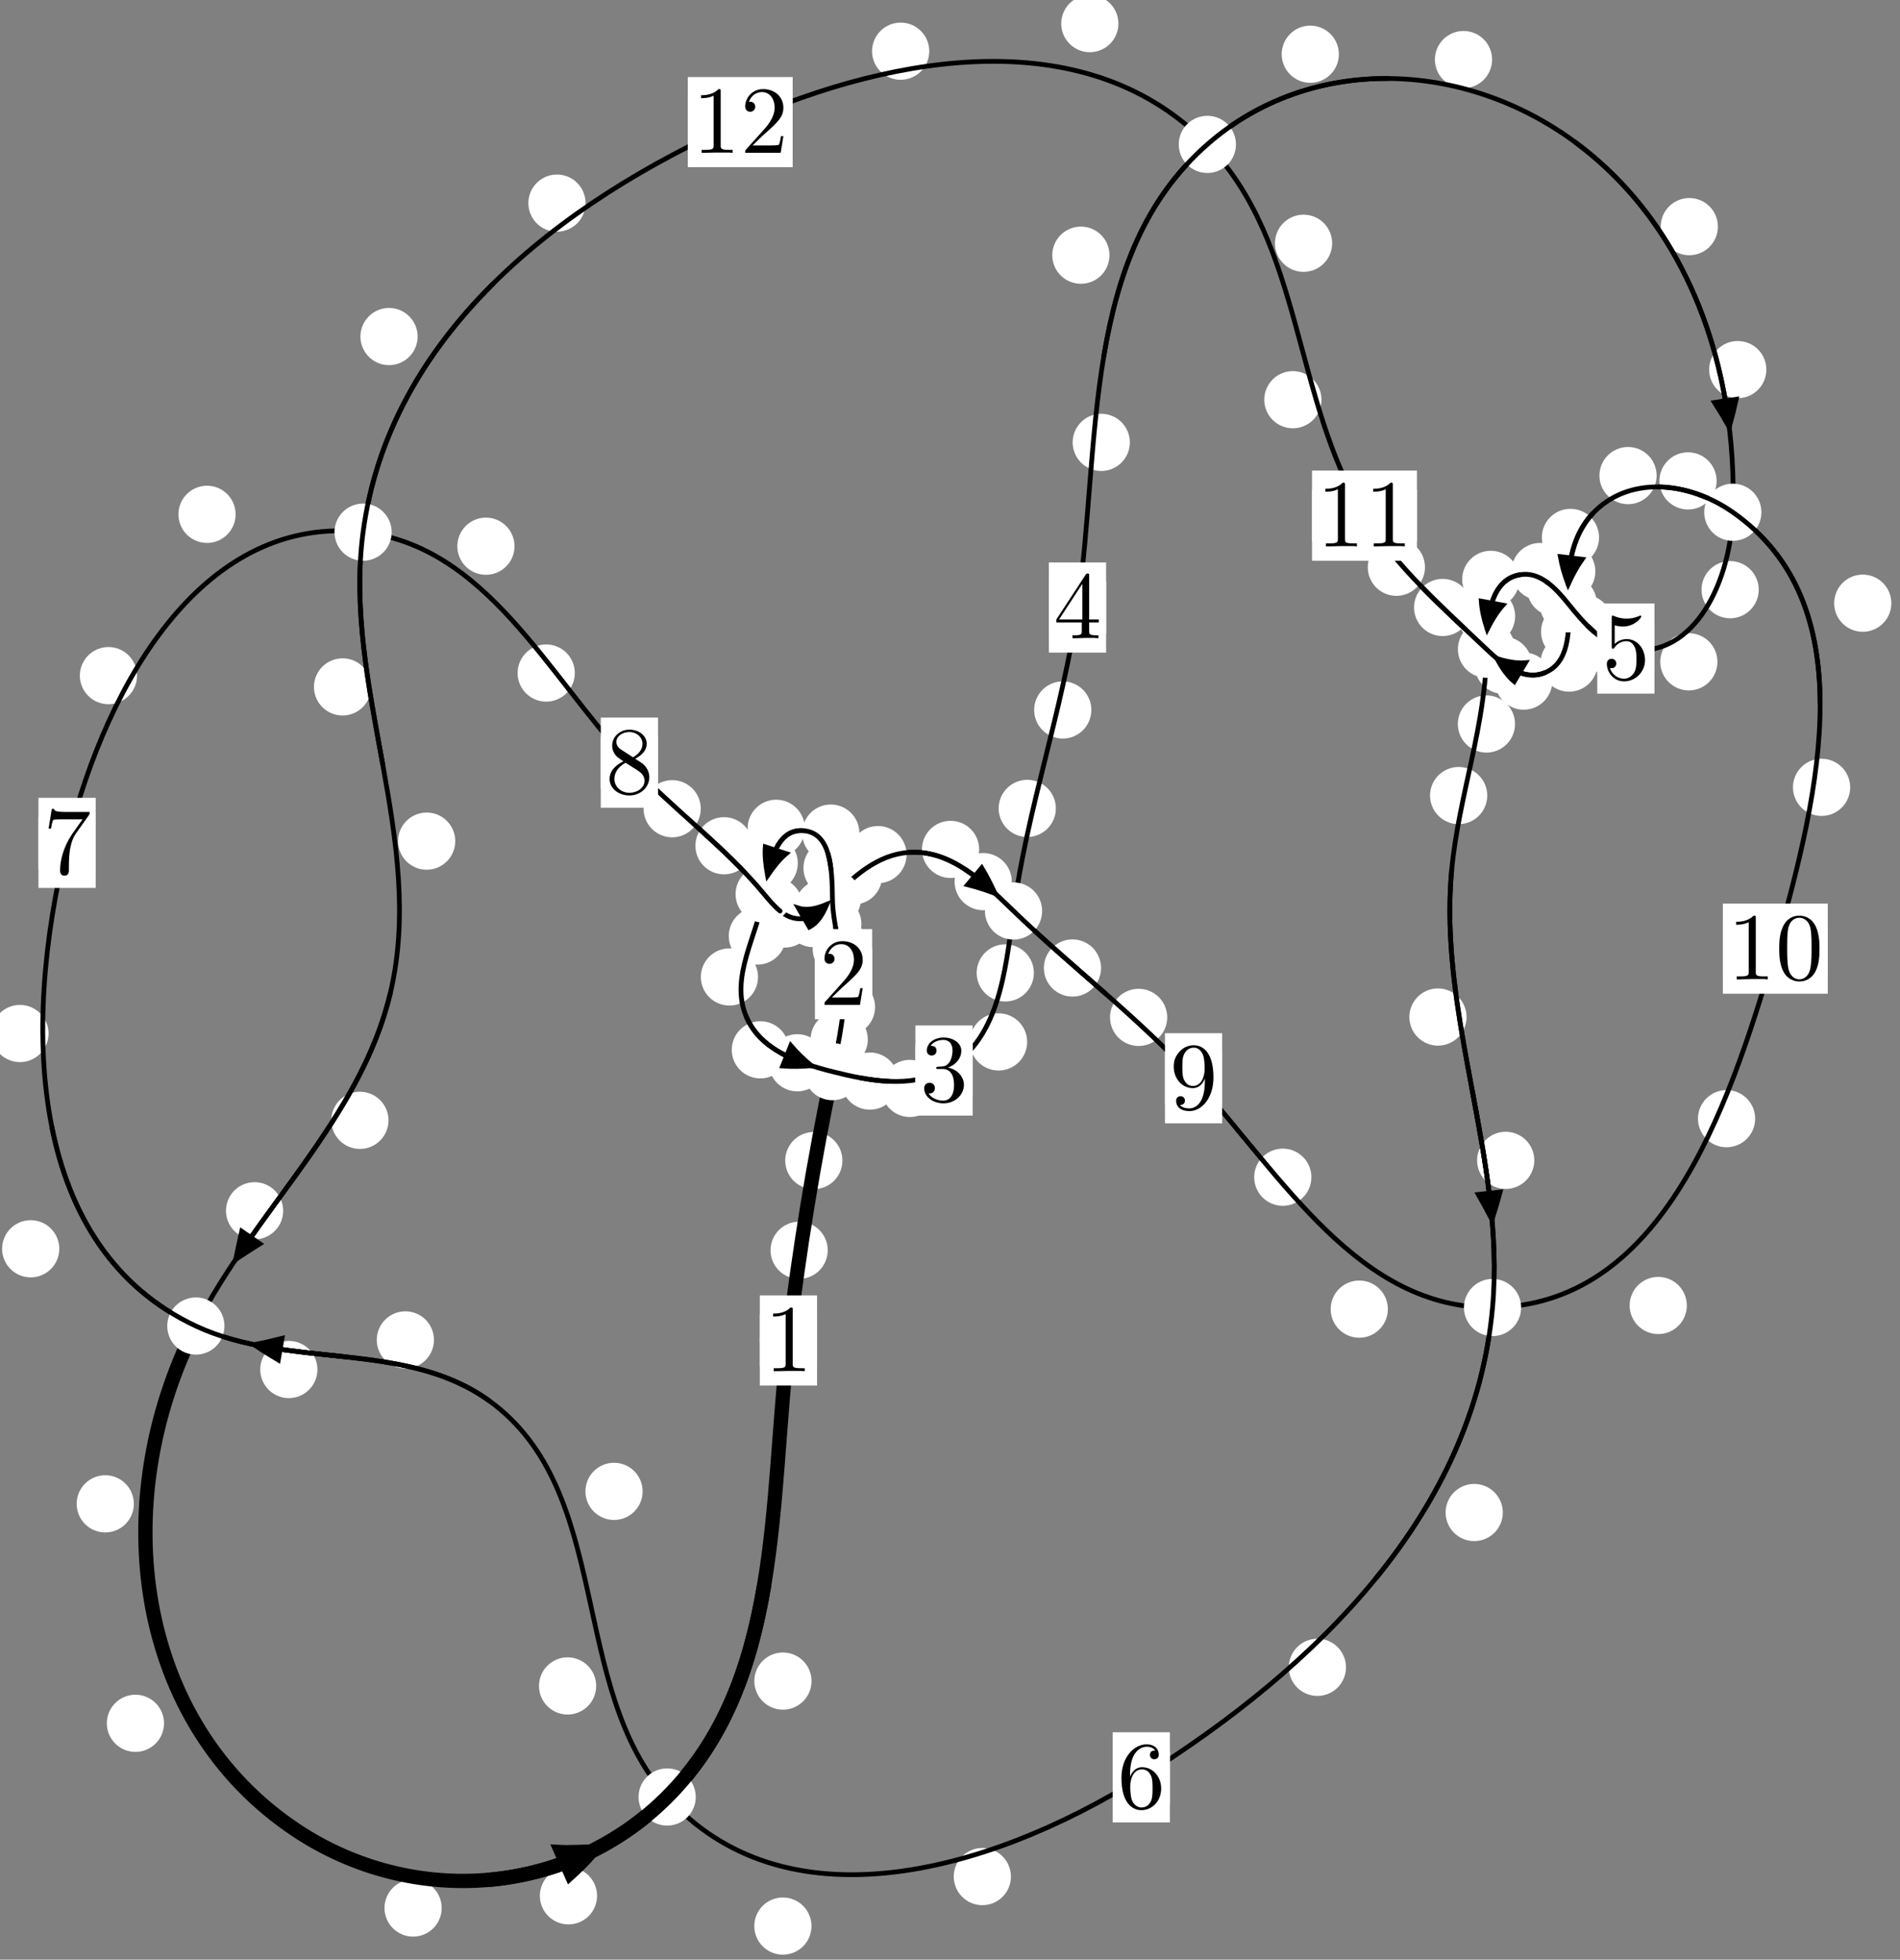 <?xml version="1.0"?>
<!-- Created by MetaPost 1.999 on 2021.07.06:0000 -->
<svg version="1.1" xmlns="http://www.w3.org/2000/svg" xmlns:xlink="http://www.w3.org/1999/xlink" width="198.569" height="204.808" viewBox="0 0 198.569 204.808">
<rect x="0" y="0" width="198.569" height="204.808" fill="#808080" stroke="none"/>
<!-- Original BoundingBox: -87.904785 -92.287399 110.664368 112.520660 -->
  <defs>
    <g transform="scale(0.01,0.01)" id="GLYPHcmr10_48">
      <path style="fill-rule: evenodd;" d="M460 -320C460 -400,455 -480,420 -554C374 -650,292 -666,250 -666C190 -666,117 -640,76 -547C44 -478,39 -400,39 -320C39 -245,43 -155,84 -79C127 2,200 22,249 22C303 22,379 1,423 -94C455 -163,460 -241,460 -320M249 -0C210 -0,151 -25,133 -121C122 -181,122 -273,122 -332C122 -396,122 -462,130 -516C149 -635,224 -644,249 -644C282 -644,348 -626,367 -527C377 -471,377 -395,377 -332C377 -257,377 -189,366 -125C351 -30,294 -0,249 -0"></path>
    </g>
    <g transform="scale(0.01,0.01)" id="GLYPHcmr10_49">
      <path style="fill-rule: evenodd;" d="M294 -640C294 -664,294 -666,271 -666C209 -602,121 -602,89 -602L89 -571C109 -571,168 -571,220 -597L220 -79C220 -43,217 -31,127 -31L95 -31L95 -0L257 -0L130 -3L217 -3L257 -3L297 -3L384 -3L419 -0L419 -31L387 -31C297 -31,294 -42,294 -79"></path>
    </g>
    <g transform="scale(0.01,0.01)" id="GLYPHcmr10_50">
      <path style="fill-rule: evenodd;" d="M127 -77L233 -180C389 -318,449 -372,449 -472C449 -586,359 -666,237 -666C124 -666,50 -574,50 -485C50 -429,100 -429,103 -429C120 -429,155 -441,155 -482C155 -508,137 -534,102 -534C94 -534,92 -534,89 -533C112 -598,166 -635,224 -635C315 -635,358 -554,358 -472C358 -392,308 -313,253 -251L61 -37C50 -26,50 -24,50 -0L421 -0L449 -174L424 -174C419 -144,412 -100,402 -85C395 -77,329 -77,307 -77"></path>
    </g>
    <g transform="scale(0.01,0.01)" id="GLYPHcmr10_51">
      <path style="fill-rule: evenodd;" d="M290 -352C372 -379,430 -449,430 -528C430 -610,342 -666,246 -666C145 -666,69 -606,69 -530C69 -497,91 -478,120 -478C151 -478,171 -500,171 -529C171 -579,124 -579,109 -579C140 -628,206 -641,242 -641C283 -641,338 -619,338 -529C338 -517,336 -459,310 -415C280 -367,246 -364,221 -363C213 -362,189 -360,182 -360C174 -359,167 -358,167 -348C167 -337,174 -337,191 -337L235 -337C317 -337,354 -269,354 -171C354 -35,285 -6,241 -6C198 -6,123 -23,88 -82C123 -77,154 -99,154 -137C154 -173,127 -193,98 -193C74 -193,42 -179,42 -135C42 -44,135 22,244 22C366 22,457 -69,457 -171C457 -253,394 -331,290 -352"></path>
    </g>
    <g transform="scale(0.01,0.01)" id="GLYPHcmr10_52">
      <path style="fill-rule: evenodd;" d="M294 -165L294 -78C294 -42,292 -31,218 -31L197 -31L197 -0L332 -0L238 -3L290 -3L332 -3L374 -3L427 -3L468 -0L468 -31L447 -31C373 -31,371 -42,371 -78L371 -165L471 -165L471 -196L371 -196L371 -651C371 -671,371 -677,355 -677C346 -677,343 -677,335 -665L28 -196L28 -165M300 -196L56 -196L300 -569"></path>
    </g>
    <g transform="scale(0.01,0.01)" id="GLYPHcmr10_53">
      <path style="fill-rule: evenodd;" d="M449 -201C449 -320,367 -420,259 -420C211 -420,168 -404,132 -369L132 -564C152 -558,185 -551,217 -551C340 -551,410 -642,410 -655C410 -661,407 -666,400 -666C399 -666,397 -666,392 -663C372 -654,323 -634,256 -634C216 -634,170 -641,123 -662C115 -665,113 -665,111 -665C101 -665,101 -657,101 -641L101 -345C101 -327,101 -319,115 -319C122 -319,124 -322,128 -328C139 -344,176 -398,257 -398C309 -398,334 -352,342 -334C358 -297,360 -258,360 -208C360 -173,360 -113,336 -71C312 -32,275 -6,229 -6C156 -6,99 -59,82 -118C85 -117,88 -116,99 -116C132 -116,149 -141,149 -165C149 -189,132 -214,99 -214C85 -214,50 -207,50 -161C50 -75,119 22,231 22C347 22,449 -74,449 -201"></path>
    </g>
    <g transform="scale(0.01,0.01)" id="GLYPHcmr10_54">
      <path style="fill-rule: evenodd;" d="M132 -328L132 -352C132 -605,256 -641,307 -641C331 -641,373 -635,395 -601C380 -601,340 -601,340 -556C340 -525,364 -510,386 -510C402 -510,432 -519,432 -558C432 -618,388 -666,305 -666C177 -666,42 -537,42 -316C42 -49,158 22,251 22C362 22,457 -72,457 -204C457 -331,368 -427,257 -427C189 -427,152 -376,132 -328M251 -6C188 -6,158 -66,152 -81C134 -128,134 -208,134 -226C134 -304,166 -404,256 -404C272 -404,318 -404,349 -342C367 -305,367 -254,367 -205C367 -157,367 -107,350 -71C320 -11,274 -6,251 -6"></path>
    </g>
    <g transform="scale(0.01,0.01)" id="GLYPHcmr10_55">
      <path style="fill-rule: evenodd;" d="M476 -609C485 -621,485 -623,485 -644L242 -644C120 -644,118 -657,114 -676L89 -676L56 -470L81 -470C84 -486,93 -549,106 -561C113 -567,191 -567,204 -567L411 -567C400 -551,321 -442,299 -409C209 -274,176 -135,176 -33C176 -23,176 22,222 22C268 22,268 -23,268 -33L268 -84C268 -139,271 -194,279 -248C283 -271,297 -357,341 -419"></path>
    </g>
    <g transform="scale(0.01,0.01)" id="GLYPHcmr10_56">
      <path style="fill-rule: evenodd;" d="M163 -457C117 -487,113 -521,113 -538C113 -599,178 -641,249 -641C322 -641,386 -589,386 -517C386 -460,347 -412,287 -377M309 -362C381 -399,430 -451,430 -517C430 -609,341 -666,250 -666C150 -666,69 -592,69 -499C69 -481,71 -436,113 -389C124 -377,161 -352,186 -335C128 -306,42 -250,42 -151C42 -45,144 22,249 22C362 22,457 -61,457 -168C457 -204,446 -249,408 -291C389 -312,373 -322,309 -362M209 -320L332 -242C360 -223,407 -193,407 -132C407 -58,332 -6,250 -6C164 -6,92 -68,92 -151C92 -209,124 -273,209 -320"></path>
    </g>
    <g transform="scale(0.01,0.01)" id="GLYPHcmr10_57">
      <path style="fill-rule: evenodd;" d="M367 -318L367 -286C367 -52,263 -6,205 -6C188 -6,134 -8,107 -42C151 -42,159 -71,159 -88C159 -119,135 -134,113 -134C97 -134,67 -125,67 -86C67 -19,121 22,206 22C335 22,457 -114,457 -329C457 -598,342 -666,253 -666C198 -666,149 -648,106 -603C65 -558,42 -516,42 -441C42 -316,130 -218,242 -218C303 -218,344 -260,367 -318M243 -241C227 -241,181 -241,150 -304C132 -341,132 -391,132 -440C132 -494,132 -541,153 -578C180 -628,218 -641,253 -641C299 -641,332 -607,349 -562C361 -530,365 -467,365 -421C365 -338,331 -241,243 -241"></path>
    </g>
  </defs>
  <path d="M86.506 130.669C86.506 129.876,86.191 129.116,85.631 128.555C85.07 127.995,84.31 127.68,83.517 127.68C82.725 127.68,81.965 127.995,81.404 128.555C80.844 129.116,80.529 129.876,80.529 130.669C80.529 131.461,80.844 132.222,81.404 132.782C81.965 133.342,82.725 133.657,83.517 133.657C84.31 133.657,85.07 133.342,85.631 132.782C86.191 132.222,86.506 131.461,86.506 130.669Z" style="fill: rgb(100%,100%,100%);stroke: none;"></path>
  <path d="M85.388 140.098C85.388 139.305,85.073 138.545,84.512 137.985C83.952 137.424,83.192 137.109,82.399 137.109C81.606 137.109,80.846 137.424,80.286 137.985C79.725 138.545,79.41 139.305,79.41 140.098C79.41 140.891,79.725 141.651,80.286 142.211C80.846 142.772,81.606 143.087,82.399 143.087C83.192 143.087,83.952 142.772,84.512 142.211C85.073 141.651,85.388 140.891,85.388 140.098Z" style="fill: rgb(100%,100%,100%);stroke: none;"></path>
  <path d="M90.693 108.637C90.693 107.844,90.379 107.084,89.818 106.524C89.258 105.963,88.497 105.648,87.705 105.648C86.912 105.648,86.152 105.963,85.591 106.524C85.031 107.084,84.716 107.844,84.716 108.637C84.716 109.43,85.031 110.19,85.591 110.75C86.152 111.311,86.912 111.626,87.705 111.626C88.497 111.626,89.258 111.311,89.818 110.75C90.379 110.19,90.693 109.43,90.693 108.637Z" style="fill: rgb(100%,100%,100%);stroke: none;"></path>
  <path d="M88.041 121.294C88.041 120.501,87.726 119.741,87.166 119.18C86.605 118.62,85.845 118.305,85.053 118.305C84.26 118.305,83.5 118.62,82.939 119.18C82.379 119.741,82.064 120.501,82.064 121.294C82.064 122.086,82.379 122.846,82.939 123.407C83.5 123.967,84.26 124.282,85.053 124.282C85.845 124.282,86.605 123.967,87.166 123.407C87.726 122.846,88.041 122.086,88.041 121.294Z" style="fill: rgb(100%,100%,100%);stroke: none;"></path>
  <path d="M90.908 99.152C90.908 98.359,90.593 97.599,90.033 97.039C89.472 96.478,88.712 96.163,87.919 96.163C87.127 96.163,86.366 96.478,85.806 97.039C85.246 97.599,84.931 98.359,84.931 99.152C84.931 99.945,85.246 100.705,85.806 101.265C86.366 101.826,87.127 102.141,87.919 102.141C88.712 102.141,89.472 101.826,90.033 101.265C90.593 100.705,90.908 99.945,90.908 99.152Z" style="fill: rgb(100%,100%,100%);stroke: none;"></path>
  <path d="M91.454 105.241C91.454 104.448,91.139 103.688,90.579 103.128C90.018 102.567,89.258 102.252,88.465 102.252C87.673 102.252,86.913 102.567,86.352 103.128C85.792 103.688,85.477 104.448,85.477 105.241C85.477 106.034,85.792 106.794,86.352 107.354C86.913 107.915,87.673 108.23,88.465 108.23C89.258 108.23,90.018 107.915,90.579 107.354C91.139 106.794,91.454 106.034,91.454 105.241Z" style="fill: rgb(100%,100%,100%);stroke: none;"></path>
  <path d="M89.946 90.711C89.946 89.918,89.631 89.158,89.07 88.598C88.51 88.037,87.75 87.722,86.957 87.722C86.164 87.722,85.404 88.037,84.844 88.598C84.283 89.158,83.968 89.918,83.968 90.711C83.968 91.504,84.283 92.264,84.844 92.824C85.404 93.385,86.164 93.7,86.957 93.7C87.75 93.7,88.51 93.385,89.07 92.824C89.631 92.264,89.946 91.504,89.946 90.711Z" style="fill: rgb(100%,100%,100%);stroke: none;"></path>
  <path d="M90.025 96.573C90.025 95.78,89.71 95.02,89.149 94.459C88.589 93.899,87.829 93.584,87.036 93.584C86.243 93.584,85.483 93.899,84.923 94.459C84.362 95.02,84.047 95.78,84.047 96.573C84.047 97.365,84.362 98.125,84.923 98.686C85.483 99.246,86.243 99.561,87.036 99.561C87.829 99.561,88.589 99.246,89.149 98.686C89.71 98.125,90.025 97.365,90.025 96.573Z" style="fill: rgb(100%,100%,100%);stroke: none;"></path>
  <path d="M84.111 86.568C84.111 85.775,83.796 85.015,83.235 84.454C82.675 83.894,81.915 83.579,81.122 83.579C80.329 83.579,79.569 83.894,79.009 84.454C78.448 85.015,78.133 85.775,78.133 86.568C78.133 87.36,78.448 88.12,79.009 88.681C79.569 89.241,80.329 89.556,81.122 89.556C81.915 89.556,82.675 89.241,83.235 88.681C83.796 88.12,84.111 87.36,84.111 86.568Z" style="fill: rgb(100%,100%,100%);stroke: none;"></path>
  <path d="M89.815 87.069C89.815 86.277,89.5 85.517,88.94 84.956C88.379 84.396,87.619 84.081,86.827 84.081C86.034 84.081,85.274 84.396,84.713 84.956C84.153 85.517,83.838 86.277,83.838 87.069C83.838 87.862,84.153 88.622,84.713 89.183C85.274 89.743,86.034 90.058,86.827 90.058C87.619 90.058,88.379 89.743,88.94 89.183C89.5 88.622,89.815 87.862,89.815 87.069Z" style="fill: rgb(100%,100%,100%);stroke: none;"></path>
  <path d="M82.139 97.83C82.139 97.038,81.824 96.278,81.263 95.717C80.703 95.157,79.943 94.842,79.15 94.842C78.357 94.842,77.597 95.157,77.037 95.717C76.476 96.278,76.161 97.038,76.161 97.83C76.161 98.623,76.476 99.383,77.037 99.944C77.597 100.504,78.357 100.819,79.15 100.819C79.943 100.819,80.703 100.504,81.263 99.944C81.824 99.383,82.139 98.623,82.139 97.83Z" style="fill: rgb(100%,100%,100%);stroke: none;"></path>
  <path d="M83.378 90.221C83.378 89.428,83.063 88.668,82.503 88.107C81.942 87.547,81.182 87.232,80.39 87.232C79.597 87.232,78.837 87.547,78.276 88.107C77.716 88.668,77.401 89.428,77.401 90.221C77.401 91.013,77.716 91.773,78.276 92.334C78.837 92.894,79.597 93.209,80.39 93.209C81.182 93.209,81.942 92.894,82.503 92.334C83.063 91.773,83.378 91.013,83.378 90.221Z" style="fill: rgb(100%,100%,100%);stroke: none;"></path>
  <path d="M82.454 109.72C82.454 108.927,82.139 108.167,81.578 107.606C81.018 107.046,80.258 106.731,79.465 106.731C78.672 106.731,77.912 107.046,77.352 107.606C76.791 108.167,76.476 108.927,76.476 109.72C76.476 110.512,76.791 111.272,77.352 111.833C77.912 112.393,78.672 112.708,79.465 112.708C80.258 112.708,81.018 112.393,81.578 111.833C82.139 111.272,82.454 110.512,82.454 109.72Z" style="fill: rgb(100%,100%,100%);stroke: none;"></path>
  <path d="M79.222 102.104C79.222 101.311,78.907 100.551,78.347 99.991C77.786 99.43,77.026 99.115,76.233 99.115C75.441 99.115,74.681 99.43,74.12 99.991C73.56 100.551,73.245 101.311,73.245 102.104C73.245 102.897,73.56 103.657,74.12 104.217C74.681 104.778,75.441 105.093,76.233 105.093C77.026 105.093,77.786 104.778,78.347 104.217C78.907 103.657,79.222 102.897,79.222 102.104Z" style="fill: rgb(100%,100%,100%);stroke: none;"></path>
  <path d="M93.9 112.987C93.9 112.194,93.585 111.434,93.024 110.873C92.464 110.313,91.704 109.998,90.911 109.998C90.118 109.998,89.358 110.313,88.798 110.873C88.237 111.434,87.922 112.194,87.922 112.987C87.922 113.779,88.237 114.539,88.798 115.1C89.358 115.66,90.118 115.975,90.911 115.975C91.704 115.975,92.464 115.66,93.024 115.1C93.585 114.539,93.9 113.779,93.9 112.987Z" style="fill: rgb(100%,100%,100%);stroke: none;"></path>
  <path d="M86.312 111.073C86.312 110.28,85.998 109.52,85.437 108.959C84.877 108.399,84.116 108.084,83.324 108.084C82.531 108.084,81.771 108.399,81.21 108.959C80.65 109.52,80.335 110.28,80.335 111.073C80.335 111.865,80.65 112.625,81.21 113.186C81.771 113.746,82.531 114.061,83.324 114.061C84.116 114.061,84.877 113.746,85.437 113.186C85.998 112.625,86.312 111.865,86.312 111.073Z" style="fill: rgb(100%,100%,100%);stroke: none;"></path>
  <path d="M107.347 108.893C107.347 108.1,107.032 107.34,106.472 106.78C105.911 106.219,105.151 105.904,104.359 105.904C103.566 105.904,102.806 106.219,102.245 106.78C101.685 107.34,101.37 108.1,101.37 108.893C101.37 109.686,101.685 110.446,102.245 111.006C102.806 111.567,103.566 111.882,104.359 111.882C105.151 111.882,105.911 111.567,106.472 111.006C107.032 110.446,107.347 109.686,107.347 108.893Z" style="fill: rgb(100%,100%,100%);stroke: none;"></path>
  <path d="M98.082 113.755C98.082 112.962,97.767 112.202,97.206 111.641C96.646 111.081,95.886 110.766,95.093 110.766C94.3 110.766,93.54 111.081,92.98 111.641C92.419 112.202,92.104 112.962,92.104 113.755C92.104 114.547,92.419 115.308,92.98 115.868C93.54 116.429,94.3 116.743,95.093 116.743C95.886 116.743,96.646 116.429,97.206 115.868C97.767 115.308,98.082 114.547,98.082 113.755Z" style="fill: rgb(100%,100%,100%);stroke: none;"></path>
  <path d="M110.347 84.488C110.347 83.696,110.032 82.935,109.472 82.375C108.911 81.815,108.151 81.5,107.359 81.5C106.566 81.5,105.806 81.815,105.245 82.375C104.685 82.935,104.37 83.696,104.37 84.488C104.37 85.281,104.685 86.041,105.245 86.602C105.806 87.162,106.566 87.477,107.359 87.477C108.151 87.477,108.911 87.162,109.472 86.602C110.032 86.041,110.347 85.281,110.347 84.488Z" style="fill: rgb(100%,100%,100%);stroke: none;"></path>
  <path d="M108.05 101.68C108.05 100.887,107.735 100.127,107.174 99.567C106.614 99.006,105.854 98.691,105.061 98.691C104.268 98.691,103.508 99.006,102.948 99.567C102.387 100.127,102.072 100.887,102.072 101.68C102.072 102.473,102.387 103.233,102.948 103.793C103.508 104.354,104.268 104.669,105.061 104.669C105.854 104.669,106.614 104.354,107.174 103.793C107.735 103.233,108.05 102.473,108.05 101.68Z" style="fill: rgb(100%,100%,100%);stroke: none;"></path>
  <path d="M118.081 46.234C118.081 45.442,117.766 44.681,117.206 44.121C116.645 43.561,115.885 43.246,115.092 43.246C114.3 43.246,113.539 43.561,112.979 44.121C112.418 44.681,112.103 45.442,112.103 46.234C112.103 47.027,112.418 47.787,112.979 48.348C113.539 48.908,114.3 49.223,115.092 49.223C115.885 49.223,116.645 48.908,117.206 48.348C117.766 47.787,118.081 47.027,118.081 46.234Z" style="fill: rgb(100%,100%,100%);stroke: none;"></path>
  <path d="M114.057 74.201C114.057 73.408,113.742 72.648,113.182 72.088C112.622 71.527,111.861 71.212,111.069 71.212C110.276 71.212,109.516 71.527,108.955 72.088C108.395 72.648,108.08 73.408,108.08 74.201C108.08 74.994,108.395 75.754,108.955 76.314C109.516 76.875,110.276 77.19,111.069 77.19C111.861 77.19,112.622 76.875,113.182 76.314C113.742 75.754,114.057 74.994,114.057 74.201Z" style="fill: rgb(100%,100%,100%);stroke: none;"></path>
  <path d="M139.926 5.667C139.926 4.874,139.611 4.114,139.051 3.554C138.49 2.993,137.73 2.678,136.937 2.678C136.145 2.678,135.384 2.993,134.824 3.554C134.263 4.114,133.949 4.874,133.949 5.667C133.949 6.46,134.263 7.22,134.824 7.78C135.384 8.341,136.145 8.656,136.937 8.656C137.73 8.656,138.49 8.341,139.051 7.78C139.611 7.22,139.926 6.46,139.926 5.667Z" style="fill: rgb(100%,100%,100%);stroke: none;"></path>
  <path d="M115.951 26.672C115.951 25.879,115.637 25.119,115.076 24.558C114.516 23.998,113.755 23.683,112.963 23.683C112.17 23.683,111.41 23.998,110.849 24.558C110.289 25.119,109.974 25.879,109.974 26.672C109.974 27.464,110.289 28.224,110.849 28.785C111.41 29.345,112.17 29.66,112.963 29.66C113.755 29.66,114.516 29.345,115.076 28.785C115.637 28.224,115.951 27.464,115.951 26.672Z" style="fill: rgb(100%,100%,100%);stroke: none;"></path>
  <path d="M179.537 23.685C179.537 22.892,179.222 22.132,178.662 21.572C178.101 21.011,177.341 20.696,176.548 20.696C175.756 20.696,174.996 21.011,174.435 21.572C173.875 22.132,173.56 22.892,173.56 23.685C173.56 24.478,173.875 25.238,174.435 25.798C174.996 26.359,175.756 26.674,176.548 26.674C177.341 26.674,178.101 26.359,178.662 25.798C179.222 25.238,179.537 24.478,179.537 23.685Z" style="fill: rgb(100%,100%,100%);stroke: none;"></path>
  <path d="M155.939 6.225C155.939 5.433,155.624 4.672,155.064 4.112C154.503 3.552,153.743 3.237,152.95 3.237C152.158 3.237,151.398 3.552,150.837 4.112C150.277 4.672,149.962 5.433,149.962 6.225C149.962 7.018,150.277 7.778,150.837 8.339C151.398 8.899,152.158 9.214,152.95 9.214C153.743 9.214,154.503 8.899,155.064 8.339C155.624 7.778,155.939 7.018,155.939 6.225Z" style="fill: rgb(100%,100%,100%);stroke: none;"></path>
  <path d="M183.805 61.629C183.805 60.837,183.49 60.076,182.929 59.516C182.369 58.955,181.609 58.64,180.816 58.64C180.023 58.64,179.263 58.955,178.703 59.516C178.142 60.076,177.827 60.837,177.827 61.629C177.827 62.422,178.142 63.182,178.703 63.743C179.263 64.303,180.023 64.618,180.816 64.618C181.609 64.618,182.369 64.303,182.929 63.743C183.49 63.182,183.805 62.422,183.805 61.629Z" style="fill: rgb(100%,100%,100%);stroke: none;"></path>
  <path d="M184.601 38.628C184.601 37.835,184.286 37.075,183.725 36.515C183.165 35.954,182.405 35.639,181.612 35.639C180.819 35.639,180.059 35.954,179.499 36.515C178.938 37.075,178.623 37.835,178.623 38.628C178.623 39.421,178.938 40.181,179.499 40.741C180.059 41.302,180.819 41.617,181.612 41.617C182.405 41.617,183.165 41.302,183.725 40.741C184.286 40.181,184.601 39.421,184.601 38.628Z" style="fill: rgb(100%,100%,100%);stroke: none;"></path>
  <path d="M170.343 67.24C170.343 66.447,170.028 65.687,169.467 65.127C168.907 64.566,168.147 64.251,167.354 64.251C166.561 64.251,165.801 64.566,165.241 65.127C164.68 65.687,164.365 66.447,164.365 67.24C164.365 68.033,164.68 68.793,165.241 69.353C165.801 69.914,166.561 70.229,167.354 70.229C168.147 70.229,168.907 69.914,169.467 69.353C170.028 68.793,170.343 68.033,170.343 67.24Z" style="fill: rgb(100%,100%,100%);stroke: none;"></path>
  <path d="M179.49 69.17C179.49 68.377,179.176 67.617,178.615 67.056C178.055 66.496,177.294 66.181,176.502 66.181C175.709 66.181,174.949 66.496,174.388 67.056C173.828 67.617,173.513 68.377,173.513 69.17C173.513 69.962,173.828 70.723,174.388 71.283C174.949 71.843,175.709 72.158,176.502 72.158C177.294 72.158,178.055 71.843,178.615 71.283C179.176 70.723,179.49 69.962,179.49 69.17Z" style="fill: rgb(100%,100%,100%);stroke: none;"></path>
  <path d="M165.551 61.442C165.551 60.649,165.236 59.889,164.676 59.328C164.116 58.768,163.355 58.453,162.563 58.453C161.77 58.453,161.01 58.768,160.449 59.328C159.889 59.889,159.574 60.649,159.574 61.442C159.574 62.234,159.889 62.994,160.449 63.555C161.01 64.115,161.77 64.43,162.563 64.43C163.355 64.43,164.116 64.115,164.676 63.555C165.236 62.994,165.551 62.234,165.551 61.442Z" style="fill: rgb(100%,100%,100%);stroke: none;"></path>
  <path d="M168.536 65.152C168.536 64.359,168.221 63.599,167.661 63.039C167.1 62.478,166.34 62.163,165.548 62.163C164.755 62.163,163.995 62.478,163.434 63.039C162.874 63.599,162.559 64.359,162.559 65.152C162.559 65.945,162.874 66.705,163.434 67.265C163.995 67.826,164.755 68.141,165.548 68.141C166.34 68.141,167.1 67.826,167.661 67.265C168.221 66.705,168.536 65.945,168.536 65.152Z" style="fill: rgb(100%,100%,100%);stroke: none;"></path>
  <path d="M158.791 60.552C158.791 59.759,158.476 58.999,157.916 58.439C157.355 57.878,156.595 57.563,155.802 57.563C155.01 57.563,154.249 57.878,153.689 58.439C153.128 58.999,152.814 59.759,152.814 60.552C152.814 61.345,153.128 62.105,153.689 62.665C154.249 63.226,155.01 63.541,155.802 63.541C156.595 63.541,157.355 63.226,157.916 62.665C158.476 62.105,158.791 61.345,158.791 60.552Z" style="fill: rgb(100%,100%,100%);stroke: none;"></path>
  <path d="M163.94 59.731C163.94 58.939,163.625 58.178,163.064 57.618C162.504 57.057,161.744 56.743,160.951 56.743C160.158 56.743,159.398 57.057,158.838 57.618C158.277 58.178,157.962 58.939,157.962 59.731C157.962 60.524,158.277 61.284,158.838 61.845C159.398 62.405,160.158 62.72,160.951 62.72C161.744 62.72,162.504 62.405,163.064 61.845C163.625 61.284,163.94 60.524,163.94 59.731Z" style="fill: rgb(100%,100%,100%);stroke: none;"></path>
  <path d="M158.335 75.667C158.335 74.875,158.02 74.115,157.46 73.554C156.899 72.994,156.139 72.679,155.346 72.679C154.554 72.679,153.794 72.994,153.233 73.554C152.673 74.115,152.358 74.875,152.358 75.667C152.358 76.46,152.673 77.22,153.233 77.781C153.794 78.341,154.554 78.656,155.346 78.656C156.139 78.656,156.899 78.341,157.46 77.781C158.02 77.22,158.335 76.46,158.335 75.667Z" style="fill: rgb(100%,100%,100%);stroke: none;"></path>
  <path d="M158.348 64.397C158.348 63.604,158.033 62.844,157.472 62.284C156.912 61.723,156.152 61.408,155.359 61.408C154.566 61.408,153.806 61.723,153.246 62.284C152.685 62.844,152.37 63.604,152.37 64.397C152.37 65.19,152.685 65.95,153.246 66.51C153.806 67.071,154.566 67.386,155.359 67.386C156.152 67.386,156.912 67.071,157.472 66.51C158.033 65.95,158.348 65.19,158.348 64.397Z" style="fill: rgb(100%,100%,100%);stroke: none;"></path>
  <path d="M153.269 106.293C153.269 105.5,152.954 104.74,152.393 104.18C151.833 103.619,151.073 103.304,150.28 103.304C149.487 103.304,148.727 103.619,148.167 104.18C147.606 104.74,147.291 105.5,147.291 106.293C147.291 107.086,147.606 107.846,148.167 108.406C148.727 108.967,149.487 109.282,150.28 109.282C151.073 109.282,151.833 108.967,152.393 108.406C152.954 107.846,153.269 107.086,153.269 106.293Z" style="fill: rgb(100%,100%,100%);stroke: none;"></path>
  <path d="M155.431 83.145C155.431 82.353,155.116 81.592,154.555 81.032C153.995 80.472,153.235 80.157,152.442 80.157C151.649 80.157,150.889 80.472,150.329 81.032C149.768 81.592,149.453 82.353,149.453 83.145C149.453 83.938,149.768 84.698,150.329 85.259C150.889 85.819,151.649 86.134,152.442 86.134C153.235 86.134,153.995 85.819,154.555 85.259C155.116 84.698,155.431 83.938,155.431 83.145Z" style="fill: rgb(100%,100%,100%);stroke: none;"></path>
  <path d="M157.058 158.076C157.058 157.284,156.743 156.524,156.183 155.963C155.622 155.403,154.862 155.088,154.069 155.088C153.277 155.088,152.517 155.403,151.956 155.963C151.396 156.524,151.081 157.284,151.081 158.076C151.081 158.869,151.396 159.629,151.956 160.19C152.517 160.75,153.277 161.065,154.069 161.065C154.862 161.065,155.622 160.75,156.183 160.19C156.743 159.629,157.058 158.869,157.058 158.076Z" style="fill: rgb(100%,100%,100%);stroke: none;"></path>
  <path d="M160.349 121.272C160.349 120.479,160.034 119.719,159.473 119.158C158.913 118.598,158.153 118.283,157.36 118.283C156.567 118.283,155.807 118.598,155.247 119.158C154.686 119.719,154.371 120.479,154.371 121.272C154.371 122.064,154.686 122.824,155.247 123.385C155.807 123.945,156.567 124.26,157.36 124.26C158.153 124.26,158.913 123.945,159.473 123.385C160.034 122.824,160.349 122.064,160.349 121.272Z" style="fill: rgb(100%,100%,100%);stroke: none;"></path>
  <path d="M105.653 196.126C105.653 195.333,105.338 194.573,104.778 194.013C104.217 193.452,103.457 193.137,102.664 193.137C101.872 193.137,101.112 193.452,100.551 194.013C99.991 194.573,99.676 195.333,99.676 196.126C99.676 196.919,99.991 197.679,100.551 198.239C101.112 198.8,101.872 199.115,102.664 199.115C103.457 199.115,104.217 198.8,104.778 198.239C105.338 197.679,105.653 196.919,105.653 196.126Z" style="fill: rgb(100%,100%,100%);stroke: none;"></path>
  <path d="M140.671 174.257C140.671 173.465,140.356 172.704,139.795 172.144C139.235 171.583,138.475 171.269,137.682 171.269C136.889 171.269,136.129 171.583,135.569 172.144C135.008 172.704,134.693 173.465,134.693 174.257C134.693 175.05,135.008 175.81,135.569 176.371C136.129 176.931,136.889 177.246,137.682 177.246C138.475 177.246,139.235 176.931,139.795 176.371C140.356 175.81,140.671 175.05,140.671 174.257Z" style="fill: rgb(100%,100%,100%);stroke: none;"></path>
  <path d="M62.307 176.202C62.307 175.41,61.993 174.649,61.432 174.089C60.872 173.528,60.111 173.213,59.319 173.213C58.526 173.213,57.766 173.528,57.205 174.089C56.645 174.649,56.33 175.41,56.33 176.202C56.33 176.995,56.645 177.755,57.205 178.316C57.766 178.876,58.526 179.191,59.319 179.191C60.111 179.191,60.872 178.876,61.432 178.316C61.993 177.755,62.307 176.995,62.307 176.202Z" style="fill: rgb(100%,100%,100%);stroke: none;"></path>
  <path d="M84.809 201.299C84.809 200.506,84.494 199.746,83.934 199.185C83.373 198.625,82.613 198.31,81.82 198.31C81.028 198.31,80.267 198.625,79.707 199.185C79.146 199.746,78.831 200.506,78.831 201.299C78.831 202.091,79.146 202.852,79.707 203.412C80.267 203.972,81.028 204.287,81.82 204.287C82.613 204.287,83.373 203.972,83.934 203.412C84.494 202.852,84.809 202.091,84.809 201.299Z" style="fill: rgb(100%,100%,100%);stroke: none;"></path>
  <path d="M45.353 140.037C45.353 139.244,45.038 138.484,44.477 137.924C43.917 137.363,43.157 137.048,42.364 137.048C41.571 137.048,40.811 137.363,40.251 137.924C39.69 138.484,39.375 139.244,39.375 140.037C39.375 140.83,39.69 141.59,40.251 142.15C40.811 142.711,41.571 143.026,42.364 143.026C43.157 143.026,43.917 142.711,44.477 142.15C45.038 141.59,45.353 140.83,45.353 140.037Z" style="fill: rgb(100%,100%,100%);stroke: none;"></path>
  <path d="M67.161 155.866C67.161 155.073,66.846 154.313,66.286 153.753C65.725 153.192,64.965 152.877,64.173 152.877C63.38 152.877,62.62 153.192,62.059 153.753C61.499 154.313,61.184 155.073,61.184 155.866C61.184 156.659,61.499 157.419,62.059 157.979C62.62 158.54,63.38 158.855,64.173 158.855C64.965 158.855,65.725 158.54,66.286 157.979C66.846 157.419,67.161 156.659,67.161 155.866Z" style="fill: rgb(100%,100%,100%);stroke: none;"></path>
  <path d="M6.197 130.514C6.197 129.721,5.882 128.961,5.321 128.4C4.761 127.84,4.001 127.525,3.208 127.525C2.415 127.525,1.655 127.84,1.095 128.4C0.534 128.961,0.219 129.721,0.219 130.514C0.219 131.306,0.534 132.066,1.095 132.627C1.655 133.187,2.415 133.502,3.208 133.502C4.001 133.502,4.761 133.187,5.321 132.627C5.882 132.066,6.197 131.306,6.197 130.514Z" style="fill: rgb(100%,100%,100%);stroke: none;"></path>
  <path d="M33.174 143.131C33.174 142.338,32.859 141.578,32.299 141.018C31.739 140.457,30.978 140.142,30.186 140.142C29.393 140.142,28.633 140.457,28.072 141.018C27.512 141.578,27.197 142.338,27.197 143.131C27.197 143.924,27.512 144.684,28.072 145.244C28.633 145.805,29.393 146.12,30.186 146.12C30.978 146.12,31.739 145.805,32.299 145.244C32.859 144.684,33.174 143.924,33.174 143.131Z" style="fill: rgb(100%,100%,100%);stroke: none;"></path>
  <path d="M14.321 70.611C14.321 69.819,14.006 69.059,13.446 68.498C12.886 67.938,12.125 67.623,11.333 67.623C10.54 67.623,9.78 67.938,9.219 68.498C8.659 69.059,8.344 69.819,8.344 70.611C8.344 71.404,8.659 72.164,9.219 72.725C9.78 73.285,10.54 73.6,11.333 73.6C12.125 73.6,12.886 73.285,13.446 72.725C14.006 72.164,14.321 71.404,14.321 70.611Z" style="fill: rgb(100%,100%,100%);stroke: none;"></path>
  <path d="M5.073 108.015C5.073 107.223,4.758 106.462,4.197 105.902C3.637 105.341,2.877 105.026,2.084 105.026C1.291 105.026,0.531 105.341,-0.029 105.902C-0.59 106.462,-0.905 107.223,-0.905 108.015C-0.905 108.808,-0.59 109.568,-0.029 110.129C0.531 110.689,1.291 111.004,2.084 111.004C2.877 111.004,3.637 110.689,4.197 110.129C4.758 109.568,5.073 108.808,5.073 108.015Z" style="fill: rgb(100%,100%,100%);stroke: none;"></path>
  <path d="M53.772 57.086C53.772 56.293,53.457 55.533,52.896 54.972C52.336 54.412,51.576 54.097,50.783 54.097C49.99 54.097,49.23 54.412,48.67 54.972C48.109 55.533,47.794 56.293,47.794 57.086C47.794 57.878,48.109 58.639,48.67 59.199C49.23 59.76,49.99 60.074,50.783 60.074C51.576 60.074,52.336 59.76,52.896 59.199C53.457 58.639,53.772 57.878,53.772 57.086Z" style="fill: rgb(100%,100%,100%);stroke: none;"></path>
  <path d="M24.624 53.754C24.624 52.961,24.309 52.201,23.748 51.64C23.188 51.08,22.428 50.765,21.635 50.765C20.842 50.765,20.082 51.08,19.522 51.64C18.961 52.201,18.646 52.961,18.646 53.754C18.646 54.546,18.961 55.307,19.522 55.867C20.082 56.428,20.842 56.743,21.635 56.743C22.428 56.743,23.188 56.428,23.748 55.867C24.309 55.307,24.624 54.546,24.624 53.754Z" style="fill: rgb(100%,100%,100%);stroke: none;"></path>
  <path d="M73.237 84.521C73.237 83.729,72.922 82.969,72.361 82.408C71.801 81.848,71.041 81.533,70.248 81.533C69.455 81.533,68.695 81.848,68.135 82.408C67.574 82.969,67.259 83.729,67.259 84.521C67.259 85.314,67.574 86.074,68.135 86.635C68.695 87.195,69.455 87.51,70.248 87.51C71.041 87.51,71.801 87.195,72.361 86.635C72.922 86.074,73.237 85.314,73.237 84.521Z" style="fill: rgb(100%,100%,100%);stroke: none;"></path>
  <path d="M60.072 70.342C60.072 69.549,59.758 68.789,59.197 68.229C58.637 67.668,57.876 67.353,57.084 67.353C56.291 67.353,55.531 67.668,54.97 68.229C54.41 68.789,54.095 69.549,54.095 70.342C54.095 71.135,54.41 71.895,54.97 72.455C55.531 73.016,56.291 73.331,57.084 73.331C57.876 73.331,58.637 73.016,59.197 72.455C59.758 71.895,60.072 71.135,60.072 70.342Z" style="fill: rgb(100%,100%,100%);stroke: none;"></path>
  <path d="M83.882 94.693C83.882 93.9,83.567 93.14,83.007 92.579C82.446 92.019,81.686 91.704,80.893 91.704C80.101 91.704,79.341 92.019,78.78 92.579C78.22 93.14,77.905 93.9,77.905 94.693C77.905 95.485,78.22 96.245,78.78 96.806C79.341 97.366,80.101 97.681,80.893 97.681C81.686 97.681,82.446 97.366,83.007 96.806C83.567 96.245,83.882 95.485,83.882 94.693Z" style="fill: rgb(100%,100%,100%);stroke: none;"></path>
  <path d="M78.656 88.392C78.656 87.599,78.341 86.839,77.781 86.279C77.22 85.718,76.46 85.403,75.667 85.403C74.875 85.403,74.114 85.718,73.554 86.279C72.993 86.839,72.678 87.599,72.678 88.392C72.678 89.185,72.993 89.945,73.554 90.505C74.114 91.066,74.875 91.381,75.667 91.381C76.46 91.381,77.22 91.066,77.781 90.505C78.341 89.945,78.656 89.185,78.656 88.392Z" style="fill: rgb(100%,100%,100%);stroke: none;"></path>
  <path d="M87.997 96.003C87.997 95.211,87.682 94.451,87.122 93.89C86.561 93.33,85.801 93.015,85.008 93.015C84.216 93.015,83.456 93.33,82.895 93.89C82.335 94.451,82.02 95.211,82.02 96.003C82.02 96.796,82.335 97.556,82.895 98.117C83.456 98.677,84.216 98.992,85.008 98.992C85.801 98.992,86.561 98.677,87.122 98.117C87.682 97.556,87.997 96.796,87.997 96.003Z" style="fill: rgb(100%,100%,100%);stroke: none;"></path>
  <path d="M85.008 96.046C85.008 95.254,84.693 94.494,84.133 93.933C83.572 93.373,82.812 93.058,82.019 93.058C81.227 93.058,80.466 93.373,79.906 93.933C79.345 94.494,79.031 95.254,79.031 96.046C79.031 96.839,79.345 97.599,79.906 98.16C80.466 98.72,81.227 99.035,82.019 99.035C82.812 99.035,83.572 98.72,84.133 98.16C84.693 97.599,85.008 96.839,85.008 96.046Z" style="fill: rgb(100%,100%,100%);stroke: none;"></path>
  <path d="M92.193 91.547C92.193 90.754,91.878 89.994,91.317 89.434C90.757 88.873,89.997 88.558,89.204 88.558C88.411 88.558,87.651 88.873,87.091 89.434C86.53 89.994,86.215 90.754,86.215 91.547C86.215 92.34,86.53 93.1,87.091 93.66C87.651 94.221,88.411 94.536,89.204 94.536C89.997 94.536,90.757 94.221,91.317 93.66C91.878 93.1,92.193 92.34,92.193 91.547Z" style="fill: rgb(100%,100%,100%);stroke: none;"></path>
  <path d="M89.034 94.917C89.034 94.124,88.719 93.364,88.158 92.804C87.598 92.243,86.838 91.928,86.045 91.928C85.252 91.928,84.492 92.243,83.932 92.804C83.371 93.364,83.056 94.124,83.056 94.917C83.056 95.71,83.371 96.47,83.932 97.03C84.492 97.591,85.252 97.906,86.045 97.906C86.838 97.906,87.598 97.591,88.158 97.03C88.719 96.47,89.034 95.71,89.034 94.917Z" style="fill: rgb(100%,100%,100%);stroke: none;"></path>
  <path d="M102.332 88.773C102.332 87.981,102.017 87.221,101.457 86.66C100.896 86.1,100.136 85.785,99.343 85.785C98.551 85.785,97.791 86.1,97.23 86.66C96.67 87.221,96.355 87.981,96.355 88.773C96.355 89.566,96.67 90.326,97.23 90.887C97.791 91.447,98.551 91.762,99.343 91.762C100.136 91.762,100.896 91.447,101.457 90.887C102.017 90.326,102.332 89.566,102.332 88.773Z" style="fill: rgb(100%,100%,100%);stroke: none;"></path>
  <path d="M94.745 89.318C94.745 88.525,94.43 87.765,93.87 87.204C93.309 86.644,92.549 86.329,91.756 86.329C90.964 86.329,90.204 86.644,89.643 87.204C89.083 87.765,88.768 88.525,88.768 89.318C88.768 90.11,89.083 90.871,89.643 91.431C90.204 91.992,90.964 92.306,91.756 92.306C92.549 92.306,93.309 91.992,93.87 91.431C94.43 90.871,94.745 90.11,94.745 89.318Z" style="fill: rgb(100%,100%,100%);stroke: none;"></path>
  <path d="M115.072 101.168C115.072 100.375,114.757 99.615,114.197 99.055C113.636 98.494,112.876 98.179,112.084 98.179C111.291 98.179,110.531 98.494,109.97 99.055C109.41 99.615,109.095 100.375,109.095 101.168C109.095 101.961,109.41 102.721,109.97 103.281C110.531 103.842,111.291 104.157,112.084 104.157C112.876 104.157,113.636 103.842,114.197 103.281C114.757 102.721,115.072 101.961,115.072 101.168Z" style="fill: rgb(100%,100%,100%);stroke: none;"></path>
  <path d="M105.741 92.142C105.741 91.349,105.426 90.589,104.865 90.029C104.305 89.468,103.545 89.153,102.752 89.153C101.959 89.153,101.199 89.468,100.639 90.029C100.078 90.589,99.763 91.349,99.763 92.142C99.763 92.935,100.078 93.695,100.639 94.255C101.199 94.816,101.959 95.131,102.752 95.131C103.545 95.131,104.305 94.816,104.865 94.255C105.426 93.695,105.741 92.935,105.741 92.142Z" style="fill: rgb(100%,100%,100%);stroke: none;"></path>
  <path d="M137.053 123.033C137.053 122.24,136.738 121.48,136.178 120.92C135.617 120.359,134.857 120.044,134.064 120.044C133.272 120.044,132.512 120.359,131.951 120.92C131.391 121.48,131.076 122.24,131.076 123.033C131.076 123.826,131.391 124.586,131.951 125.146C132.512 125.707,133.272 126.022,134.064 126.022C134.857 126.022,135.617 125.707,136.178 125.146C136.738 124.586,137.053 123.826,137.053 123.033Z" style="fill: rgb(100%,100%,100%);stroke: none;"></path>
  <path d="M121.986 106.33C121.986 105.537,121.671 104.777,121.11 104.216C120.55 103.656,119.79 103.341,118.997 103.341C118.204 103.341,117.444 103.656,116.884 104.216C116.323 104.777,116.008 105.537,116.008 106.33C116.008 107.122,116.323 107.882,116.884 108.443C117.444 109.003,118.204 109.318,118.997 109.318C119.79 109.318,120.55 109.003,121.11 108.443C121.671 107.882,121.986 107.122,121.986 106.33Z" style="fill: rgb(100%,100%,100%);stroke: none;"></path>
  <path d="M176.291 136.439C176.291 135.647,175.977 134.886,175.416 134.326C174.856 133.765,174.095 133.451,173.303 133.451C172.51 133.451,171.75 133.765,171.189 134.326C170.629 134.886,170.314 135.647,170.314 136.439C170.314 137.232,170.629 137.992,171.189 138.553C171.75 139.113,172.51 139.428,173.303 139.428C174.095 139.428,174.856 139.113,175.416 138.553C175.977 137.992,176.291 137.232,176.291 136.439Z" style="fill: rgb(100%,100%,100%);stroke: none;"></path>
  <path d="M145.044 136.82C145.044 136.027,144.729 135.267,144.169 134.707C143.608 134.146,142.848 133.831,142.056 133.831C141.263 133.831,140.503 134.146,139.942 134.707C139.382 135.267,139.067 136.027,139.067 136.82C139.067 137.613,139.382 138.373,139.942 138.933C140.503 139.494,141.263 139.809,142.056 139.809C142.848 139.809,143.608 139.494,144.169 138.933C144.729 138.373,145.044 137.613,145.044 136.82Z" style="fill: rgb(100%,100%,100%);stroke: none;"></path>
  <path d="M193.361 82.286C193.361 81.493,193.046 80.733,192.485 80.173C191.925 79.612,191.165 79.297,190.372 79.297C189.579 79.297,188.819 79.612,188.259 80.173C187.698 80.733,187.383 81.493,187.383 82.286C187.383 83.079,187.698 83.839,188.259 84.399C188.819 84.96,189.579 85.275,190.372 85.275C191.165 85.275,191.925 84.96,192.485 84.399C193.046 83.839,193.361 83.079,193.361 82.286Z" style="fill: rgb(100%,100%,100%);stroke: none;"></path>
  <path d="M183.432 116.914C183.432 116.122,183.117 115.362,182.556 114.801C181.996 114.241,181.236 113.926,180.443 113.926C179.65 113.926,178.89 114.241,178.33 114.801C177.769 115.362,177.454 116.122,177.454 116.914C177.454 117.707,177.769 118.467,178.33 119.028C178.89 119.588,179.65 119.903,180.443 119.903C181.236 119.903,181.996 119.588,182.556 119.028C183.117 118.467,183.432 117.707,183.432 116.914Z" style="fill: rgb(100%,100%,100%);stroke: none;"></path>
  <path d="M179.403 50.26C179.403 49.467,179.088 48.707,178.527 48.147C177.967 47.586,177.207 47.271,176.414 47.271C175.621 47.271,174.861 47.586,174.301 48.147C173.74 48.707,173.425 49.467,173.425 50.26C173.425 51.053,173.74 51.813,174.301 52.373C174.861 52.934,175.621 53.249,176.414 53.249C177.207 53.249,177.967 52.934,178.527 52.373C179.088 51.813,179.403 51.053,179.403 50.26Z" style="fill: rgb(100%,100%,100%);stroke: none;"></path>
  <path d="M197.664 63.042C197.664 62.249,197.349 61.489,196.789 60.929C196.228 60.368,195.468 60.053,194.676 60.053C193.883 60.053,193.123 60.368,192.562 60.929C192.002 61.489,191.687 62.249,191.687 63.042C191.687 63.835,192.002 64.595,192.562 65.155C193.123 65.716,193.883 66.031,194.676 66.031C195.468 66.031,196.228 65.716,196.789 65.155C197.349 64.595,197.664 63.835,197.664 63.042Z" style="fill: rgb(100%,100%,100%);stroke: none;"></path>
  <path d="M167.116 56.166C167.116 55.374,166.801 54.613,166.241 54.053C165.68 53.492,164.92 53.178,164.127 53.178C163.335 53.178,162.575 53.492,162.014 54.053C161.454 54.613,161.139 55.374,161.139 56.166C161.139 56.959,161.454 57.719,162.014 58.28C162.575 58.84,163.335 59.155,164.127 59.155C164.92 59.155,165.68 58.84,166.241 58.28C166.801 57.719,167.116 56.959,167.116 56.166Z" style="fill: rgb(100%,100%,100%);stroke: none;"></path>
  <path d="M173.135 49.705C173.135 48.912,172.82 48.152,172.259 47.592C171.699 47.031,170.939 46.716,170.146 46.716C169.353 46.716,168.593 47.031,168.033 47.592C167.472 48.152,167.157 48.912,167.157 49.705C167.157 50.498,167.472 51.258,168.033 51.818C168.593 52.379,169.353 52.694,170.146 52.694C170.939 52.694,171.699 52.379,172.259 51.818C172.82 51.258,173.135 50.498,173.135 49.705Z" style="fill: rgb(100%,100%,100%);stroke: none;"></path>
  <path d="M167.031 66.023C167.031 65.23,166.716 64.47,166.155 63.91C165.595 63.349,164.835 63.034,164.042 63.034C163.249 63.034,162.489 63.349,161.929 63.91C161.368 64.47,161.053 65.23,161.053 66.023C161.053 66.816,161.368 67.576,161.929 68.137C162.489 68.697,163.249 69.012,164.042 69.012C164.835 69.012,165.595 68.697,166.155 68.137C166.716 67.576,167.031 66.816,167.031 66.023Z" style="fill: rgb(100%,100%,100%);stroke: none;"></path>
  <path d="M166.73 59.716C166.73 58.923,166.415 58.163,165.855 57.603C165.294 57.042,164.534 56.727,163.741 56.727C162.949 56.727,162.189 57.042,161.628 57.603C161.068 58.163,160.753 58.923,160.753 59.716C160.753 60.509,161.068 61.269,161.628 61.829C162.189 62.39,162.949 62.705,163.741 62.705C164.534 62.705,165.294 62.39,165.855 61.829C166.415 61.269,166.73 60.509,166.73 59.716Z" style="fill: rgb(100%,100%,100%);stroke: none;"></path>
  <path d="M162.231 71.185C162.231 70.393,161.916 69.632,161.355 69.072C160.795 68.511,160.035 68.197,159.242 68.197C158.449 68.197,157.689 68.511,157.129 69.072C156.568 69.632,156.253 70.393,156.253 71.185C156.253 71.978,156.568 72.738,157.129 73.299C157.689 73.859,158.449 74.174,159.242 74.174C160.035 74.174,160.795 73.859,161.355 73.299C161.916 72.738,162.231 71.978,162.231 71.185Z" style="fill: rgb(100%,100%,100%);stroke: none;"></path>
  <path d="M166.975 69.301C166.975 68.508,166.66 67.748,166.1 67.188C165.539 66.627,164.779 66.312,163.986 66.312C163.194 66.312,162.434 66.627,161.873 67.188C161.313 67.748,160.998 68.508,160.998 69.301C160.998 70.094,161.313 70.854,161.873 71.414C162.434 71.975,163.194 72.29,163.986 72.29C164.779 72.29,165.539 71.975,166.1 71.414C166.66 70.854,166.975 70.094,166.975 69.301Z" style="fill: rgb(100%,100%,100%);stroke: none;"></path>
  <path d="M153.759 63.489C153.759 62.696,153.444 61.936,152.883 61.375C152.323 60.815,151.563 60.5,150.77 60.5C149.977 60.5,149.217 60.815,148.657 61.375C148.096 61.936,147.781 62.696,147.781 63.489C147.781 64.281,148.096 65.041,148.657 65.602C149.217 66.162,149.977 66.477,150.77 66.477C151.563 66.477,152.323 66.162,152.883 65.602C153.444 65.041,153.759 64.281,153.759 63.489Z" style="fill: rgb(100%,100%,100%);stroke: none;"></path>
  <path d="M160.108 69.529C160.108 68.736,159.793 67.976,159.232 67.415C158.672 66.855,157.912 66.54,157.119 66.54C156.326 66.54,155.566 66.855,155.006 67.415C154.445 67.976,154.13 68.736,154.13 69.529C154.13 70.321,154.445 71.081,155.006 71.642C155.566 72.202,156.326 72.517,157.119 72.517C157.912 72.517,158.672 72.202,159.232 71.642C159.793 71.081,160.108 70.321,160.108 69.529Z" style="fill: rgb(100%,100%,100%);stroke: none;"></path>
  <path d="M138.107 41.773C138.107 40.981,137.792 40.221,137.231 39.66C136.671 39.1,135.911 38.785,135.118 38.785C134.325 38.785,133.565 39.1,133.005 39.66C132.444 40.221,132.129 40.981,132.129 41.773C132.129 42.566,132.444 43.326,133.005 43.887C133.565 44.447,134.325 44.762,135.118 44.762C135.911 44.762,136.671 44.447,137.231 43.887C137.792 43.326,138.107 42.566,138.107 41.773Z" style="fill: rgb(100%,100%,100%);stroke: none;"></path>
  <path d="M148.923 59.285C148.923 58.493,148.608 57.732,148.048 57.172C147.487 56.611,146.727 56.297,145.935 56.297C145.142 56.297,144.382 56.611,143.821 57.172C143.261 57.732,142.946 58.493,142.946 59.285C142.946 60.078,143.261 60.838,143.821 61.399C144.382 61.959,145.142 62.274,145.935 62.274C146.727 62.274,147.487 61.959,148.048 61.399C148.608 60.838,148.923 60.078,148.923 59.285Z" style="fill: rgb(100%,100%,100%);stroke: none;"></path>
  <path d="M116.886 2.468C116.886 1.675,116.571 0.915,116.01 0.355C115.45 -0.206,114.69 -0.521,113.897 -0.521C113.104 -0.521,112.344 -0.206,111.784 0.355C111.223 0.915,110.908 1.675,110.908 2.468C110.908 3.261,111.223 4.021,111.784 4.581C112.344 5.142,113.104 5.457,113.897 5.457C114.69 5.457,115.45 5.142,116.01 4.581C116.571 4.021,116.886 3.261,116.886 2.468Z" style="fill: rgb(100%,100%,100%);stroke: none;"></path>
  <path d="M139.223 25.424C139.223 24.631,138.908 23.871,138.348 23.311C137.787 22.75,137.027 22.435,136.234 22.435C135.442 22.435,134.681 22.75,134.121 23.311C133.56 23.871,133.246 24.631,133.246 25.424C133.246 26.217,133.56 26.977,134.121 27.537C134.681 28.098,135.442 28.413,136.234 28.413C137.027 28.413,137.787 28.098,138.348 27.537C138.908 26.977,139.223 26.217,139.223 25.424Z" style="fill: rgb(100%,100%,100%);stroke: none;"></path>
  <path d="M61.196 21.229C61.196 20.436,60.881 19.676,60.321 19.116C59.76 18.555,59 18.24,58.207 18.24C57.415 18.24,56.654 18.555,56.094 19.116C55.534 19.676,55.219 20.436,55.219 21.229C55.219 22.022,55.534 22.782,56.094 23.342C56.654 23.903,57.415 24.218,58.207 24.218C59 24.218,59.76 23.903,60.321 23.342C60.881 22.782,61.196 22.022,61.196 21.229Z" style="fill: rgb(100%,100%,100%);stroke: none;"></path>
  <path d="M97.117 5.35C97.117 4.557,96.802 3.797,96.241 3.237C95.681 2.676,94.921 2.361,94.128 2.361C93.335 2.361,92.575 2.676,92.015 3.237C91.454 3.797,91.139 4.557,91.139 5.35C91.139 6.143,91.454 6.903,92.015 7.463C92.575 8.024,93.335 8.339,94.128 8.339C94.921 8.339,95.681 8.024,96.241 7.463C96.802 6.903,97.117 6.143,97.117 5.35Z" style="fill: rgb(100%,100%,100%);stroke: none;"></path>
  <path d="M38.789 71.791C38.789 70.998,38.474 70.238,37.914 69.678C37.353 69.117,36.593 68.802,35.8 68.802C35.008 68.802,34.248 69.117,33.687 69.678C33.127 70.238,32.812 70.998,32.812 71.791C32.812 72.584,33.127 73.344,33.687 73.904C34.248 74.465,35.008 74.78,35.8 74.78C36.593 74.78,37.353 74.465,37.914 73.904C38.474 73.344,38.789 72.584,38.789 71.791Z" style="fill: rgb(100%,100%,100%);stroke: none;"></path>
  <path d="M43.646 35.174C43.646 34.381,43.331 33.621,42.77 33.061C42.21 32.5,41.45 32.185,40.657 32.185C39.864 32.185,39.104 32.5,38.544 33.061C37.983 33.621,37.668 34.381,37.668 35.174C37.668 35.967,37.983 36.727,38.544 37.287C39.104 37.848,39.864 38.163,40.657 38.163C41.45 38.163,42.21 37.848,42.77 37.287C43.331 36.727,43.646 35.967,43.646 35.174Z" style="fill: rgb(100%,100%,100%);stroke: none;"></path>
  <path d="M40.603 117.089C40.603 116.297,40.288 115.537,39.727 114.976C39.167 114.416,38.407 114.101,37.614 114.101C36.821 114.101,36.061 114.416,35.501 114.976C34.94 115.537,34.625 116.297,34.625 117.089C34.625 117.882,34.94 118.642,35.501 119.203C36.061 119.763,36.821 120.078,37.614 120.078C38.407 120.078,39.167 119.763,39.727 119.203C40.288 118.642,40.603 117.882,40.603 117.089Z" style="fill: rgb(100%,100%,100%);stroke: none;"></path>
  <path d="M47.579 87.909C47.579 87.116,47.264 86.356,46.703 85.796C46.143 85.235,45.383 84.92,44.59 84.92C43.797 84.92,43.037 85.235,42.477 85.796C41.916 86.356,41.601 87.116,41.601 87.909C41.601 88.702,41.916 89.462,42.477 90.022C43.037 90.583,43.797 90.898,44.59 90.898C45.383 90.898,46.143 90.583,46.703 90.022C47.264 89.462,47.579 88.702,47.579 87.909Z" style="fill: rgb(100%,100%,100%);stroke: none;"></path>
  <path d="M13.989 157.169C13.989 156.377,13.674 155.617,13.114 155.056C12.553 154.496,11.793 154.181,11.001 154.181C10.208 154.181,9.448 154.496,8.887 155.056C8.327 155.617,8.012 156.377,8.012 157.169C8.012 157.962,8.327 158.722,8.887 159.283C9.448 159.843,10.208 160.158,11.001 160.158C11.793 160.158,12.553 159.843,13.114 159.283C13.674 158.722,13.989 157.962,13.989 157.169Z" style="fill: rgb(100%,100%,100%);stroke: none;"></path>
  <path d="M29.594 126.54C29.594 125.747,29.279 124.987,28.719 124.427C28.158 123.866,27.398 123.551,26.606 123.551C25.813 123.551,25.053 123.866,24.492 124.427C23.932 124.987,23.617 125.747,23.617 126.54C23.617 127.333,23.932 128.093,24.492 128.653C25.053 129.214,25.813 129.529,26.606 129.529C27.398 129.529,28.158 129.214,28.719 128.653C29.279 128.093,29.594 127.333,29.594 126.54Z" style="fill: rgb(100%,100%,100%);stroke: none;"></path>
  <path d="M46.16 199.411C46.16 198.618,45.845 197.858,45.285 197.298C44.725 196.737,43.964 196.422,43.172 196.422C42.379 196.422,41.619 196.737,41.058 197.298C40.498 197.858,40.183 198.618,40.183 199.411C40.183 200.204,40.498 200.964,41.058 201.524C41.619 202.085,42.379 202.4,43.172 202.4C43.964 202.4,44.725 202.085,45.285 201.524C45.845 200.964,46.16 200.204,46.16 199.411Z" style="fill: rgb(100%,100%,100%);stroke: none;"></path>
  <path d="M17.142 180.107C17.142 179.315,16.827 178.555,16.266 177.994C15.706 177.434,14.946 177.119,14.153 177.119C13.36 177.119,12.6 177.434,12.04 177.994C11.479 178.555,11.164 179.315,11.164 180.107C11.164 180.9,11.479 181.66,12.04 182.221C12.6 182.781,13.36 183.096,14.153 183.096C14.946 183.096,15.706 182.781,16.266 182.221C16.827 181.66,17.142 180.9,17.142 180.107Z" style="fill: rgb(100%,100%,100%);stroke: none;"></path>
  <path d="M84.813 175.693C84.813 174.9,84.498 174.14,83.937 173.58C83.377 173.019,82.616 172.704,81.824 172.704C81.031 172.704,80.271 173.019,79.71 173.58C79.15 174.14,78.835 174.9,78.835 175.693C78.835 176.486,79.15 177.246,79.71 177.806C80.271 178.367,81.031 178.682,81.824 178.682C82.616 178.682,83.377 178.367,83.937 177.806C84.498 177.246,84.813 176.486,84.813 175.693Z" style="fill: rgb(100%,100%,100%);stroke: none;"></path>
  <path d="M62.398 198.135C62.398 197.343,62.083 196.582,61.523 196.022C60.963 195.462,60.202 195.147,59.41 195.147C58.617 195.147,57.857 195.462,57.296 196.022C56.736 196.582,56.421 197.343,56.421 198.135C56.421 198.928,56.736 199.688,57.296 200.249C57.857 200.809,58.617 201.124,59.41 201.124C60.202 201.124,60.963 200.809,61.523 200.249C62.083 199.688,62.398 198.928,62.398 198.135Z" style="fill: rgb(100%,100%,100%);stroke: none;"></path>
  <path d="M82.399 140.098C83.517 130.669,85.053 121.294,87 112C87.705 108.637,88.465 105.241,88.158 101.813C87.919 99.152,87.036 96.573,87 93.898C86.957 90.711,86.827 87.069,83.999 86.821C81.122 86.568,80.39 90.221,79.863 93.451C79.15 97.83,76.233 102.104,78.001 106.269C79.465 109.72,83.324 111.073,87 112C90.911 112.987,95.093 113.755,98.66 111.883C104.359 108.893,105.061 101.68,105.925 95.211C107.359 84.488,111.069 74.201,112.609 63.494C115.092 46.234,112.963 26.672,126.18 15.092C136.937 5.667,152.95 6.225,164.63 14.867C176.548 23.685,181.612 38.628,181.096 53.537C180.816 61.629,176.502 69.17,169.921 67.782C167.354 67.24,165.548 65.152,163.903 63.108C162.563 61.442,160.951 59.731,158.891 60.06C155.802 60.552,155.359 64.397,155.355 67.851C155.346 75.667,152.442 83.145,151.716 90.918C150.28 106.293,157.36 121.272,155.985 136.65C154.069 158.076,137.682 174.257,119.274 185.753C102.664 196.126,81.82 201.299,69.724 187.808C59.319 176.202,64.173 155.866,51.154 146.417C42.364 140.037,30.186 143.131,20.468 138.586C3.208 130.514,2.084 108.015,7.011 88.091C11.333 70.611,21.635 53.754,37.945 55.618C50.783 57.086,57.084 70.342,65.779 79.707C70.248 84.521,75.667 88.392,79.863 93.451C80.893 94.693,82.019 96.046,83.618 96.023C85.008 96.003,86.045 94.917,87 93.898C89.204 91.547,91.756 89.318,94.965 89.088C99.343 88.773,102.752 92.142,105.925 95.211C112.084 101.168,118.997 106.33,124.738 112.694C134.064 123.033,142.056 136.82,155.985 136.65C173.303 136.439,180.443 116.914,185.538 99.145C190.372 82.286,194.676 63.042,181.096 53.537C176.414 50.26,170.146 49.705,166.434 53.691C164.127 56.166,163.741 59.716,163.903 63.108C164.042 66.023,163.986 69.301,161.423 70.319C159.242 71.185,157.119 69.529,155.355 67.851C150.77 63.489,145.935 59.285,142.604 53.893C135.118 41.773,136.234 25.424,126.18 15.092C113.897 2.468,94.128 5.35,77.361 12.762C58.207 21.229,40.657 35.174,37.945 55.618C35.8 71.791,44.59 87.909,40.777 103.858C37.614 117.089,26.606 126.54,20.468 138.586C11.001 157.169,14.153 180.107,30.963 191.289C43.172 199.411,59.41 198.135,69.724 187.808C81.824 175.693,80.394 157.003,82.399 140.098" style="stroke:rgb(0%,0%,0%); stroke-width: 0.498;stroke-linecap: round;stroke-linejoin: round;stroke-miterlimit: 10;fill: none;"></path>
  <path d="M82.399 140.098C83.517 130.669,85.053 121.294,87 112" style="stroke:rgb(0%,0%,0%); stroke-width: 1.494;stroke-linecap: round;stroke-linejoin: round;stroke-miterlimit: 10;fill: none;"></path>
  <path d="M20.468 138.586C11.001 157.169,14.153 180.107,30.963 191.289C43.172 199.411,59.41 198.135,69.724 187.808C81.824 175.693,80.394 157.003,82.399 140.098" style="stroke:rgb(0%,0%,0%); stroke-width: 1.494;stroke-linecap: round;stroke-linejoin: round;stroke-miterlimit: 10;fill: none;"></path>
  <path d="M89.989 112C89.989 111.207,89.674 110.447,89.113 109.887C88.553 109.326,87.793 109.011,87 109.011C86.207 109.011,85.447 109.326,84.887 109.887C84.326 110.447,84.011 111.207,84.011 112C84.011 112.793,84.326 113.553,84.887 114.113C85.447 114.674,86.207 114.989,87 114.989C87.793 114.989,88.553 114.674,89.113 114.113C89.674 113.553,89.989 112.793,89.989 112Z" style="fill: rgb(100%,100%,100%);stroke: none;"></path>
  <path d="M81.671 110.081C83.278 110.966,85.162 111.536,87 112C88.955 112.493,90.979 112.932,92.959 113.013" style="stroke:rgb(0%,0%,0%); stroke-width: 0.498;stroke-linecap: round;stroke-linejoin: round;stroke-miterlimit: 10;fill: none;"></path>
  <path d="M82.852 93.451C82.852 92.658,82.537 91.898,81.977 91.338C81.416 90.777,80.656 90.462,79.863 90.462C79.071 90.462,78.311 90.777,77.75 91.338C77.19 91.898,76.875 92.658,76.875 93.451C76.875 94.244,77.19 95.004,77.75 95.564C78.311 96.125,79.071 96.44,79.863 96.44C80.656 96.44,81.416 96.125,81.977 95.564C82.537 95.004,82.852 94.244,82.852 93.451Z" style="fill: rgb(100%,100%,100%);stroke: none;"></path>
  <path d="M72.924 86.487C75.362 88.689,77.765 90.922,79.863 93.451C80.378 94.072,80.917 94.721,81.527 95.211" style="stroke:rgb(0%,0%,0%); stroke-width: 0.498;stroke-linecap: round;stroke-linejoin: round;stroke-miterlimit: 10;fill: none;"></path>
  <path d="M108.914 95.211C108.914 94.419,108.599 93.659,108.039 93.098C107.478 92.538,106.718 92.223,105.925 92.223C105.133 92.223,104.373 92.538,103.812 93.098C103.252 93.659,102.937 94.419,102.937 95.211C102.937 96.004,103.252 96.764,103.812 97.325C104.373 97.885,105.133 98.2,105.925 98.2C106.718 98.2,107.478 97.885,108.039 97.325C108.599 96.764,108.914 96.004,108.914 95.211Z" style="fill: rgb(100%,100%,100%);stroke: none;"></path>
  <path d="M100.897 90.881C102.693 92.067,104.339 93.677,105.925 95.211C109.005 98.19,112.272 100.969,115.488 103.8" style="stroke:rgb(0%,0%,0%); stroke-width: 0.498;stroke-linecap: round;stroke-linejoin: round;stroke-miterlimit: 10;fill: none;"></path>
  <path d="M184.085 53.537C184.085 52.744,183.77 51.984,183.209 51.424C182.649 50.863,181.889 50.548,181.096 50.548C180.303 50.548,179.543 50.863,178.983 51.424C178.422 51.984,178.107 52.744,178.107 53.537C178.107 54.33,178.422 55.09,178.983 55.65C179.543 56.211,180.303 56.526,181.096 56.526C181.889 56.526,182.649 56.211,183.209 55.65C183.77 55.09,184.085 54.33,184.085 53.537Z" style="fill: rgb(100%,100%,100%);stroke: none;"></path>
  <path d="M190.222 73.583C190.205 65.477,187.886 58.289,181.096 53.537C178.755 51.898,176.017 50.94,173.401 50.89" style="stroke:rgb(0%,0%,0%); stroke-width: 0.498;stroke-linecap: round;stroke-linejoin: round;stroke-miterlimit: 10;fill: none;"></path>
  <path d="M158.344 67.851C158.344 67.058,158.029 66.298,157.469 65.737C156.908 65.177,156.148 64.862,155.355 64.862C154.563 64.862,153.802 65.177,153.242 65.737C152.681 66.298,152.367 67.058,152.367 67.851C152.367 68.643,152.681 69.403,153.242 69.964C153.802 70.524,154.563 70.839,155.355 70.839C156.148 70.839,156.908 70.524,157.469 69.964C158.029 69.403,158.344 68.643,158.344 67.851Z" style="fill: rgb(100%,100%,100%);stroke: none;"></path>
  <path d="M158.233 70.039C157.209 69.523,156.237 68.69,155.355 67.851C153.063 65.67,150.708 63.528,148.509 61.258" style="stroke:rgb(0%,0%,0%); stroke-width: 0.498;stroke-linecap: round;stroke-linejoin: round;stroke-miterlimit: 10;fill: none;"></path>
  <path d="M72.713 187.808C72.713 187.015,72.398 186.255,71.838 185.694C71.277 185.134,70.517 184.819,69.724 184.819C68.932 184.819,68.171 185.134,67.611 185.694C67.05 186.255,66.736 187.015,66.736 187.808C66.736 188.6,67.05 189.361,67.611 189.921C68.171 190.482,68.932 190.797,69.724 190.797C70.517 190.797,71.277 190.482,71.838 189.921C72.398 189.361,72.713 188.6,72.713 187.808Z" style="fill: rgb(100%,100%,100%);stroke: none;"></path>
  <path d="M51.054 196.467C57.929 195.872,64.567 192.972,69.724 187.808C75.774 181.75,78.441 174.049,79.847 165.749" style="stroke:rgb(0%,0%,0%); stroke-width: 1.494;stroke-linecap: round;stroke-linejoin: round;stroke-miterlimit: 10;fill: none;"></path>
  <path d="M40.934 55.618C40.934 54.826,40.619 54.065,40.059 53.505C39.498 52.944,38.738 52.63,37.945 52.63C37.153 52.63,36.393 52.944,35.832 53.505C35.272 54.065,34.957 54.826,34.957 55.618C34.957 56.411,35.272 57.171,35.832 57.732C36.393 58.292,37.153 58.607,37.945 58.607C38.738 58.607,39.498 58.292,40.059 57.732C40.619 57.171,40.934 56.411,40.934 55.618Z" style="fill: rgb(100%,100%,100%);stroke: none;"></path>
  <path d="M51.487 29.699C44.367 36.799,39.301 45.396,37.945 55.618C36.873 63.705,38.534 71.777,39.987 79.822" style="stroke:rgb(0%,0%,0%); stroke-width: 0.498;stroke-linecap: round;stroke-linejoin: round;stroke-miterlimit: 10;fill: none;"></path>
  <path d="M89.989 93.898C89.989 93.106,89.674 92.346,89.113 91.785C88.553 91.225,87.793 90.91,87 90.91C86.207 90.91,85.447 91.225,84.887 91.785C84.326 92.346,84.011 93.106,84.011 93.898C84.011 94.691,84.326 95.451,84.887 96.012C85.447 96.572,86.207 96.887,87 96.887C87.793 96.887,88.553 96.572,89.113 96.012C89.674 95.451,89.989 94.691,89.989 93.898Z" style="fill: rgb(100%,100%,100%);stroke: none;"></path>
  <path d="M87.503 97.861C87.248 96.549,87.018 95.236,87 93.898C86.978 92.305,86.935 90.597,86.544 89.257" style="stroke:rgb(0%,0%,0%); stroke-width: 0.498;stroke-linecap: round;stroke-linejoin: round;stroke-miterlimit: 10;fill: none;"></path>
  <path d="M158.974 136.65C158.974 135.858,158.659 135.097,158.098 134.537C157.538 133.977,156.778 133.662,155.985 133.662C155.192 133.662,154.432 133.977,153.872 134.537C153.311 135.097,152.996 135.858,152.996 136.65C152.996 137.443,153.311 138.203,153.872 138.764C154.432 139.324,155.192 139.639,155.985 139.639C156.778 139.639,157.538 139.324,158.098 138.764C158.659 138.203,158.974 137.443,158.974 136.65Z" style="fill: rgb(100%,100%,100%);stroke: none;"></path>
  <path d="M153.828 113.783C155.246 121.372,156.673 128.961,155.985 136.65C155.027 147.363,150.451 156.765,143.814 164.926" style="stroke:rgb(0%,0%,0%); stroke-width: 0.498;stroke-linecap: round;stroke-linejoin: round;stroke-miterlimit: 10;fill: none;"></path>
  <path d="M166.892 63.108C166.892 62.315,166.577 61.555,166.016 60.995C165.456 60.434,164.696 60.119,163.903 60.119C163.11 60.119,162.35 60.434,161.79 60.995C161.229 61.555,160.914 62.315,160.914 63.108C160.914 63.901,161.229 64.661,161.79 65.221C162.35 65.782,163.11 66.097,163.903 66.097C164.696 66.097,165.456 65.782,166.016 65.221C166.577 64.661,166.892 63.901,166.892 63.108Z" style="fill: rgb(100%,100%,100%);stroke: none;"></path>
  <path d="M166.566 66.008C165.588 65.163,164.725 64.13,163.903 63.108C163.233 62.275,162.495 61.431,161.667 60.836" style="stroke:rgb(0%,0%,0%); stroke-width: 0.498;stroke-linecap: round;stroke-linejoin: round;stroke-miterlimit: 10;fill: none;"></path>
  <path d="M129.169 15.092C129.169 14.299,128.854 13.539,128.293 12.978C127.733 12.418,126.973 12.103,126.18 12.103C125.387 12.103,124.627 12.418,124.067 12.978C123.506 13.539,123.191 14.299,123.191 15.092C123.191 15.884,123.506 16.644,124.067 17.205C124.627 17.765,125.387 18.08,126.18 18.08C126.973 18.08,127.733 17.765,128.293 17.205C128.854 16.644,129.169 15.884,129.169 15.092Z" style="fill: rgb(100%,100%,100%);stroke: none;"></path>
  <path d="M115.369 37.163C116.799 28.667,119.571 20.882,126.18 15.092C131.559 10.379,138.251 8.163,145.059 8.204" style="stroke:rgb(0%,0%,0%); stroke-width: 0.498;stroke-linecap: round;stroke-linejoin: round;stroke-miterlimit: 10;fill: none;"></path>
  <path d="M23.457 138.586C23.457 137.794,23.142 137.033,22.582 136.473C22.021 135.912,21.261 135.597,20.468 135.597C19.676 135.597,18.915 135.912,18.355 136.473C17.794 137.033,17.48 137.794,17.48 138.586C17.48 139.379,17.794 140.139,18.355 140.7C18.915 141.26,19.676 141.575,20.468 141.575C21.261 141.575,22.021 141.26,22.582 140.7C23.142 140.139,23.457 139.379,23.457 138.586Z" style="fill: rgb(100%,100%,100%);stroke: none;"></path>
  <path d="M36.159 141.813C30.801 141.221,25.327 140.859,20.468 138.586C11.838 134.55,7.242 126.907,5.419 117.783" style="stroke:rgb(0%,0%,0%); stroke-width: 0.498;stroke-linecap: round;stroke-linejoin: round;stroke-miterlimit: 10;fill: none;"></path>
  <path d="M30.963 191.289C40.73 197.787,53.076 198.27,62.904 192.915" style="stroke:rgb(0%,0%,0%); stroke-width: 0.498;stroke-linecap: round;stroke-linejoin: round;stroke-miterlimit: 10;fill: none;"></path>
  <path d="M59.448 196.528C60.692 195.428,61.85 194.222,62.904 192.915C61.235 193.093,59.563 193.128,57.906 193.026Z" style="stroke:rgb(0%,0%,0%); stroke-width: 0.498;fill: rgb(0%,0%,0%);"></path>
  <path d="M30.963 191.289C40.73 197.787,53.076 198.27,62.904 192.915" style="stroke:rgb(0%,0%,0%); stroke-width: 0.498;stroke-linecap: round;stroke-linejoin: round;stroke-miterlimit: 10;fill: none;"></path>
  <path d="M60.904 195.151C61.606 194.443,62.273 193.697,62.904 192.915C61.906 193.022,60.906 193.077,59.909 193.082Z" style="stroke:rgb(0%,0%,0%); stroke-width: 0.498;fill: rgb(0%,0%,0%);"></path>
  <path d="M83.999 86.821C81.697 86.618,80.768 88.916,80.219 91.497" style="stroke:rgb(0%,0%,0%); stroke-width: 0.498;stroke-linecap: round;stroke-linejoin: round;stroke-miterlimit: 10;fill: none;"></path>
  <path d="M79.979 88.506C79.905 89.409,80.024 90.443,80.219 91.497C80.826 90.614,81.473 89.798,82.164 89.212Z" style="stroke:rgb(0%,0%,0%); stroke-width: 0.498;fill: rgb(0%,0%,0%);"></path>
  <path d="M78.001 106.269C79.172 109.029,81.876 110.447,84.793 111.379" style="stroke:rgb(0%,0%,0%); stroke-width: 0.498;stroke-linecap: round;stroke-linejoin: round;stroke-miterlimit: 10;fill: none;"></path>
  <path d="M81.793 111.411C82.77 111.49,83.781 111.464,84.793 111.379C84.018 110.723,83.284 110.027,82.649 109.28Z" style="stroke:rgb(0%,0%,0%); stroke-width: 0.498;fill: rgb(0%,0%,0%);"></path>
  <path d="M164.63 14.867C174.165 21.921,179.312 32.896,180.726 44.637" style="stroke:rgb(0%,0%,0%); stroke-width: 0.498;stroke-linecap: round;stroke-linejoin: round;stroke-miterlimit: 10;fill: none;"></path>
  <path d="M179.183 42.064C179.72 42.905,180.234 43.763,180.726 44.637C180.996 43.672,181.239 42.701,181.455 41.727Z" style="stroke:rgb(0%,0%,0%); stroke-width: 0.498;fill: rgb(0%,0%,0%);"></path>
  <path d="M158.891 60.06C156.42 60.454,155.642 62.993,155.428 65.761" style="stroke:rgb(0%,0%,0%); stroke-width: 0.498;stroke-linecap: round;stroke-linejoin: round;stroke-miterlimit: 10;fill: none;"></path>
  <path d="M154.807 62.826C154.861 63.756,155.101 64.759,155.428 65.761C155.905 64.821,156.445 63.943,157.064 63.247Z" style="stroke:rgb(0%,0%,0%); stroke-width: 0.498;fill: rgb(0%,0%,0%);"></path>
  <path d="M151.716 90.918C150.567 103.218,154.869 115.264,155.931 127.465" style="stroke:rgb(0%,0%,0%); stroke-width: 0.498;stroke-linecap: round;stroke-linejoin: round;stroke-miterlimit: 10;fill: none;"></path>
  <path d="M154.494 124.832C154.99 125.701,155.47 126.579,155.931 127.465C156.232 126.512,156.513 125.552,156.777 124.587Z" style="stroke:rgb(0%,0%,0%); stroke-width: 0.498;fill: rgb(0%,0%,0%);"></path>
  <path d="M51.154 146.417C44.122 141.313,34.921 142.272,26.547 140.533" style="stroke:rgb(0%,0%,0%); stroke-width: 0.498;stroke-linecap: round;stroke-linejoin: round;stroke-miterlimit: 10;fill: none;"></path>
  <path d="M29.474 139.875C28.502 140.123,27.526 140.347,26.547 140.533C27.371 141.094,28.219 141.625,29.082 142.138Z" style="stroke:rgb(0%,0%,0%); stroke-width: 0.498;fill: rgb(0%,0%,0%);"></path>
  <path d="M83.618 96.023C84.73 96.007,85.616 95.309,86.415 94.509" style="stroke:rgb(0%,0%,0%); stroke-width: 0.498;stroke-linecap: round;stroke-linejoin: round;stroke-miterlimit: 10;fill: none;"></path>
  <path d="M84.593 96.892C85.499 96.417,86.01 95.49,86.415 94.509C85.435 94.916,84.418 95.211,83.441 94.905Z" style="stroke:rgb(0%,0%,0%); stroke-width: 0.498;fill: rgb(0%,0%,0%);"></path>
  <path d="M94.965 89.088C98.468 88.836,101.35 90.942,103.987 93.366" style="stroke:rgb(0%,0%,0%); stroke-width: 0.498;stroke-linecap: round;stroke-linejoin: round;stroke-miterlimit: 10;fill: none;"></path>
  <path d="M101.126 92.463C102.082 92.703,103.039 93.019,103.987 93.366C103.562 92.45,103.109 91.55,102.603 90.704Z" style="stroke:rgb(0%,0%,0%); stroke-width: 0.498;fill: rgb(0%,0%,0%);"></path>
  <path d="M166.434 53.691C164.589 55.671,163.973 58.339,163.883 61.064" style="stroke:rgb(0%,0%,0%); stroke-width: 0.498;stroke-linecap: round;stroke-linejoin: round;stroke-miterlimit: 10;fill: none;"></path>
  <path d="M163.069 58.176C163.24 59.148,163.526 60.116,163.883 61.064C164.301 60.142,164.783 59.255,165.349 58.447Z" style="stroke:rgb(0%,0%,0%); stroke-width: 0.498;fill: rgb(0%,0%,0%);"></path>
  <path d="M161.423 70.319C159.678 71.012,157.971 70.09,156.454 68.835" style="stroke:rgb(0%,0%,0%); stroke-width: 0.498;stroke-linecap: round;stroke-linejoin: round;stroke-miterlimit: 10;fill: none;"></path>
  <path d="M159.423 69.265C158.484 69.346,157.462 69.145,156.454 68.835C156.947 69.767,157.528 70.632,158.249 71.238Z" style="stroke:rgb(0%,0%,0%); stroke-width: 0.498;fill: rgb(0%,0%,0%);"></path>
  <path d="M40.777 103.858C38.247 114.443,30.695 122.608,24.633 131.619" style="stroke:rgb(0%,0%,0%); stroke-width: 0.498;stroke-linecap: round;stroke-linejoin: round;stroke-miterlimit: 10;fill: none;"></path>
  <path d="M25.265 128.686C25.044 129.662,24.831 130.64,24.633 131.619C25.466 131.067,26.307 130.526,27.154 129.992Z" style="stroke:rgb(0%,0%,0%); stroke-width: 0.498;fill: rgb(0%,0%,0%);"></path>
  <path d="M79.408 142.808L85.39 142.808L85.39 135.388L79.408 135.388Z" style="fill: rgb(100%,100%,100%);stroke: none;"></path>
  <path d="M79.408 144.808L85.39 144.808L85.39 137.388L79.408 137.388Z" style="fill: rgb(100%,100%,100%);stroke: none;"></path>
  <g transform="translate(79.908 143.308)" style="fill: rgb(0%,0%,0%);">
    <use xlink:href="#GLYPHcmr10_49"></use>
  </g>
  <path d="M85.167 104.524L91.149 104.524L91.149 97.103L85.167 97.103Z" style="fill: rgb(100%,100%,100%);stroke: none;"></path>
  <path d="M85.167 106.524L91.149 106.524L91.149 99.103L85.167 99.103Z" style="fill: rgb(100%,100%,100%);stroke: none;"></path>
  <g transform="translate(85.667 105.024)" style="fill: rgb(0%,0%,0%);">
    <use xlink:href="#GLYPHcmr10_50"></use>
  </g>
  <path d="M95.669 114.593L101.651 114.593L101.651 107.173L95.669 107.173Z" style="fill: rgb(100%,100%,100%);stroke: none;"></path>
  <path d="M95.669 116.593L101.651 116.593L101.651 109.173L95.669 109.173Z" style="fill: rgb(100%,100%,100%);stroke: none;"></path>
  <g transform="translate(96.169 115.093)" style="fill: rgb(0%,0%,0%);">
    <use xlink:href="#GLYPHcmr10_51"></use>
  </g>
  <path d="M109.618 66.204L115.6 66.204L115.6 58.784L109.618 58.784Z" style="fill: rgb(100%,100%,100%);stroke: none;"></path>
  <path d="M109.618 68.204L115.6 68.204L115.6 60.784L109.618 60.784Z" style="fill: rgb(100%,100%,100%);stroke: none;"></path>
  <g transform="translate(110.118 66.704)" style="fill: rgb(0%,0%,0%);">
    <use xlink:href="#GLYPHcmr10_52"></use>
  </g>
  <path d="M166.931 70.492L172.912 70.492L172.912 63.071L166.931 63.071Z" style="fill: rgb(100%,100%,100%);stroke: none;"></path>
  <path d="M166.931 72.492L172.912 72.492L172.912 65.071L166.931 65.071Z" style="fill: rgb(100%,100%,100%);stroke: none;"></path>
  <g transform="translate(167.431 70.992)" style="fill: rgb(0%,0%,0%);">
    <use xlink:href="#GLYPHcmr10_53"></use>
  </g>
  <path d="M116.283 188.464L122.264 188.464L122.264 181.043L116.283 181.043Z" style="fill: rgb(100%,100%,100%);stroke: none;"></path>
  <path d="M116.283 190.464L122.264 190.464L122.264 183.043L116.283 183.043Z" style="fill: rgb(100%,100%,100%);stroke: none;"></path>
  <g transform="translate(116.783 188.964)" style="fill: rgb(0%,0%,0%);">
    <use xlink:href="#GLYPHcmr10_54"></use>
  </g>
  <path d="M4.02 90.801L10.001 90.801L10.001 83.381L4.02 83.381Z" style="fill: rgb(100%,100%,100%);stroke: none;"></path>
  <path d="M4.02 92.801L10.001 92.801L10.001 85.381L4.02 85.381Z" style="fill: rgb(100%,100%,100%);stroke: none;"></path>
  <g transform="translate(4.52 91.301)" style="fill: rgb(0%,0%,0%);">
    <use xlink:href="#GLYPHcmr10_55"></use>
  </g>
  <path d="M62.788 82.417L68.769 82.417L68.769 74.997L62.788 74.997Z" style="fill: rgb(100%,100%,100%);stroke: none;"></path>
  <path d="M62.788 84.417L68.769 84.417L68.769 76.997L62.788 76.997Z" style="fill: rgb(100%,100%,100%);stroke: none;"></path>
  <g transform="translate(63.288 82.917)" style="fill: rgb(0%,0%,0%);">
    <use xlink:href="#GLYPHcmr10_56"></use>
  </g>
  <path d="M121.748 115.404L127.729 115.404L127.729 107.984L121.748 107.984Z" style="fill: rgb(100%,100%,100%);stroke: none;"></path>
  <path d="M121.748 117.404L127.729 117.404L127.729 109.984L121.748 109.984Z" style="fill: rgb(100%,100%,100%);stroke: none;"></path>
  <g transform="translate(122.248 115.904)" style="fill: rgb(0%,0%,0%);">
    <use xlink:href="#GLYPHcmr10_57"></use>
  </g>
  <path d="M180.057 101.856L191.019 101.856L191.019 94.435L180.057 94.435Z" style="fill: rgb(100%,100%,100%);stroke: none;"></path>
  <path d="M180.057 103.856L191.019 103.856L191.019 96.435L180.057 96.435Z" style="fill: rgb(100%,100%,100%);stroke: none;"></path>
  <g transform="translate(180.557 102.356)" style="fill: rgb(0%,0%,0%);">
    <use xlink:href="#GLYPHcmr10_49"></use>
    <use xlink:href="#GLYPHcmr10_48" x="5"></use>
  </g>
  <path d="M137.122 56.603L148.085 56.603L148.085 49.183L137.122 49.183Z" style="fill: rgb(100%,100%,100%);stroke: none;"></path>
  <path d="M137.122 58.603L148.085 58.603L148.085 51.183L137.122 51.183Z" style="fill: rgb(100%,100%,100%);stroke: none;"></path>
  <g transform="translate(137.622 57.103)" style="fill: rgb(0%,0%,0%);">
    <use xlink:href="#GLYPHcmr10_49"></use>
    <use xlink:href="#GLYPHcmr10_49" x="5"></use>
  </g>
  <path d="M71.88 15.472L82.842 15.472L82.842 8.052L71.88 8.052Z" style="fill: rgb(100%,100%,100%);stroke: none;"></path>
  <path d="M71.88 17.472L82.842 17.472L82.842 10.052L71.88 10.052Z" style="fill: rgb(100%,100%,100%);stroke: none;"></path>
  <g transform="translate(72.38 15.972)" style="fill: rgb(0%,0%,0%);">
    <use xlink:href="#GLYPHcmr10_49"></use>
    <use xlink:href="#GLYPHcmr10_50" x="5"></use>
  </g>
</svg>
